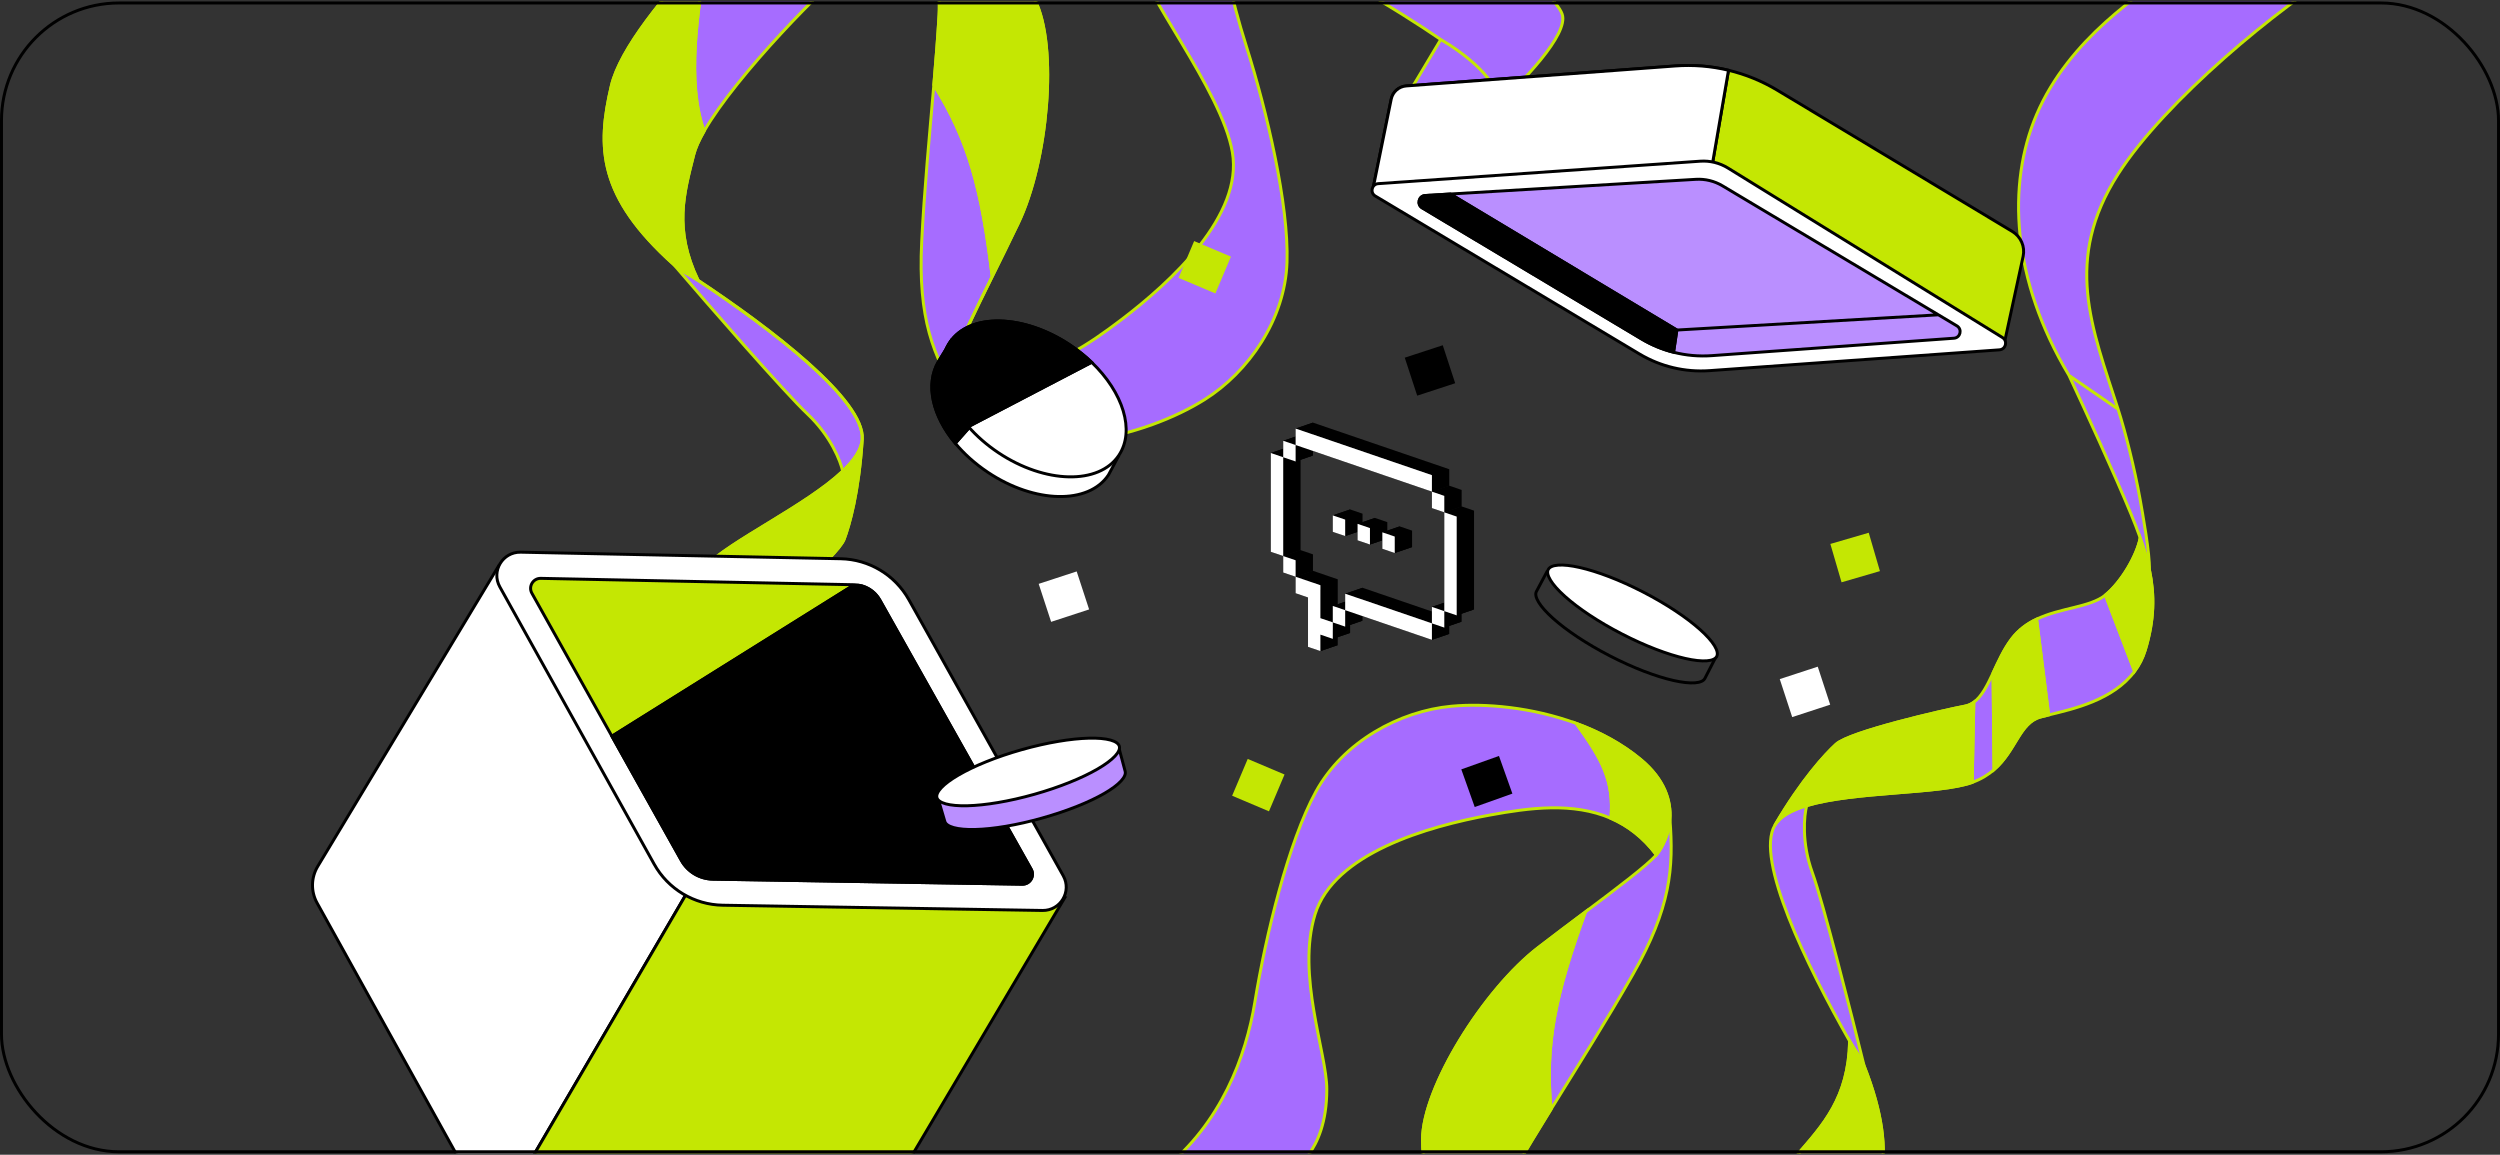 <svg width="840" height="388" viewBox="0 0 840 388" fill="none" xmlns="http://www.w3.org/2000/svg">
<rect x="0" y="0" width="840" height="388" fill="#333333" stroke="none"/>
<g clip-path="url(#clip0_52_863)">
<path d="M469.389 37.912L484.088 13.273C470.599 4.005 439.145 -15.567 421.242 -19.719C417.25 -20.644 413.388 -21.492 409.745 -22.191C410.477 -16.809 413.316 -1.702 418.815 15.674C425.689 37.393 433.07 68.874 432.434 88.096C431.797 107.319 419.496 124.998 404.736 134.27C395.073 140.339 380.326 146.22 364.704 148.045C356.464 149.009 347.98 148.843 339.871 146.982C329.67 144.641 324.477 139.159 322.093 133.526C313.571 119.47 308.406 107.16 309.688 81.229C310.555 63.701 312.313 45.554 313.774 28.506C314.474 20.334 315.106 12.415 315.539 4.938C316.009 -3.201 314.117 -11.922 311.389 -19.702C306.692 -19.794 295.198 -18.424 286.793 -12.211C277.725 -5.508 247.348 25.298 236.567 44.102C234.857 47.086 233.639 49.767 233.079 52.002C229.805 65.06 226.29 76.936 234.541 94.191C259.073 110.472 290.558 134.463 289.714 147.57C288.557 165.561 285.391 176.476 283.632 181.163C281.434 187.021 256.671 207.563 250.718 212.173C249.846 212.848 249.189 213.683 248.697 214.651C247.197 217.597 247.225 221.767 247.363 226.353C247.489 230.545 247.707 235.086 246.933 239.357C246.244 243.165 244.585 246.319 242.465 249.067C236.922 256.255 228.227 260.668 225.479 266.754C222.601 273.128 222.059 283.548 223.701 289.14C225.679 291.029 227.798 292.927 230.055 294.883C240.674 304.086 260.926 320.189 269.724 327.09L249.348 323.401C242.168 316.983 234.27 309.296 227.857 300.741C225.381 297.438 218.284 285.737 216.128 280.986C210.692 274.179 207.002 266.622 205.198 256.257C204.712 253.463 204.744 250.807 205.17 248.289C207.179 236.412 217.946 227.63 224.334 222.184C225.131 221.504 225.86 220.876 226.496 220.3C231.876 215.427 228.738 206.521 232.41 197.483C233.381 195.093 234.829 192.694 237.036 190.358C245.073 181.851 270.873 169.964 283.137 158.323C282.443 154.974 279.111 146.447 271.337 139.124C263.563 131.801 238.139 102.59 226.399 88.9C200.953 66.092 200.54 49.524 205.43 28.796C208.323 16.532 223.067 -1.706 237.956 -17.072C249.527 -29.012 261.186 -39.218 267.439 -43.537C278.88 -51.438 293.971 -45.574 300.086 -41.654L338.702 -13.05C340.455 -11.216 344.714 -6.047 347.722 -0.042C355.555 15.595 352.117 54.217 342.071 75.148C339.221 81.085 336.375 86.852 333.726 92.22L333.384 92.913C327.222 105.398 322.181 115.652 320.73 120.766C327.42 124.059 333.814 125.182 339.901 124.827C353.773 124.018 366.049 115.535 376.584 107.56C393.72 94.589 417.655 72.339 414.086 51.218C410.516 30.096 383.01 -3.322 381.799 -15.485C381.475 -18.75 382.554 -20.941 384.739 -22.299C395.048 -31.065 416.495 -48.789 419.818 -49.552C423.972 -50.506 442.217 -48.401 463.827 -38.171C491.067 -25.277 521.869 -3.775 524.878 4.733C527.286 11.539 510.963 28.186 502.826 35.434C500.509 43.205 479.569 40.324 469.389 37.912Z" fill="#A66CFF"/>
<path d="M484.088 13.273L469.389 37.912C479.569 40.324 500.509 43.205 502.826 35.434M484.088 13.273C491.299 17.422 505.143 27.664 502.826 35.434M484.088 13.273C470.599 4.005 439.145 -15.567 421.242 -19.719C417.25 -20.644 413.388 -21.492 409.745 -22.191M502.826 35.434C510.963 28.186 527.286 11.539 524.878 4.733C521.869 -3.775 491.067 -25.277 463.827 -38.171C442.217 -48.401 423.972 -50.506 419.818 -49.552C416.495 -48.789 395.048 -31.065 384.739 -22.299M320.73 120.766C320.069 123.939 320.087 128.786 322.093 133.526M320.73 120.766C322.181 115.652 327.222 105.398 333.384 92.913M320.73 120.766C327.42 124.059 333.814 125.182 339.901 124.827M384.739 -22.299C382.554 -20.941 381.475 -18.75 381.799 -15.485C383.01 -3.322 410.516 30.096 414.086 51.218C417.655 72.339 393.72 94.589 376.584 107.56C366.049 115.535 353.773 124.018 339.901 124.827M384.739 -22.299C389.244 -25.098 398.446 -24.359 409.745 -22.191M409.745 -22.191C410.477 -16.809 413.316 -1.702 418.815 15.674C425.689 37.393 433.07 68.874 432.434 88.096C431.797 107.319 419.496 124.998 404.736 134.27C395.073 140.339 380.326 146.22 364.704 148.046M300.086 -41.654L338.702 -13.05C340.455 -11.216 344.714 -6.047 347.722 -0.042C355.555 15.595 352.117 54.217 342.071 75.148C339.098 81.341 336.13 87.349 333.384 92.913M300.086 -41.654C293.971 -45.574 278.88 -51.438 267.439 -43.537C261.186 -39.218 249.527 -29.012 237.956 -17.072M300.086 -41.654C303.122 -37.925 307.928 -29.57 311.389 -19.702M322.093 133.526C324.477 139.159 329.67 144.641 339.871 146.982C347.98 148.843 356.464 149.009 364.704 148.046M322.093 133.526C313.571 119.47 308.406 107.16 309.688 81.229C310.555 63.701 312.313 45.554 313.774 28.506M226.399 88.9C200.953 66.092 200.54 49.524 205.43 28.796C208.323 16.532 223.067 -1.706 237.956 -17.072M226.399 88.9C238.139 102.59 263.563 131.801 271.337 139.124C279.111 146.447 282.443 154.974 283.137 158.323M226.399 88.9C228.677 90.942 231.714 92.316 234.541 94.191M289.714 147.57C288.557 165.561 285.391 176.476 283.632 181.163C281.434 187.021 256.671 207.563 250.718 212.173C249.846 212.848 249.189 213.683 248.697 214.651M289.714 147.57C289.49 151.056 286.977 154.677 283.137 158.323M289.714 147.57C290.558 134.463 259.073 110.472 234.541 94.191M237.036 190.358C245.073 181.851 270.873 169.964 283.137 158.323M237.036 190.358L248.697 214.651M237.036 190.358C234.829 192.694 233.381 195.093 232.41 197.483M216.128 280.986C210.692 274.179 207.002 266.622 205.198 256.257C204.712 253.463 204.744 250.807 205.17 248.289M216.128 280.986C218.284 285.737 225.381 297.438 227.857 300.741C234.27 309.296 242.168 316.983 249.348 323.401L269.724 327.09C260.926 320.189 240.674 304.086 230.055 294.883C227.798 292.927 225.679 291.029 223.701 289.14M216.128 280.986C218.361 283.783 220.889 286.453 223.701 289.14M223.701 289.14C222.059 283.548 222.601 273.128 225.479 266.754M225.479 266.754C228.227 260.668 236.922 256.255 242.465 249.067M225.479 266.754L205.17 248.289M311.389 -19.702C314.117 -11.922 316.009 -3.201 315.539 4.938C315.106 12.415 314.474 20.334 313.774 28.506M311.389 -19.702C306.692 -19.794 295.198 -18.424 286.793 -12.211C277.725 -5.508 247.348 25.298 236.567 44.102M234.541 94.191C226.29 76.936 229.805 65.06 233.079 52.002C233.639 49.767 234.857 47.086 236.567 44.102M237.956 -17.072C234.167 3.855 230.658 27.676 236.567 44.102M313.774 28.506C325.531 47.129 329.899 63.844 333.384 92.913M339.901 124.827C344.619 136.467 351.18 141.067 364.704 148.046M248.697 214.651C247.197 217.597 247.225 221.767 247.363 226.353M232.41 197.483C228.738 206.521 231.876 215.427 226.496 220.3C225.86 220.876 225.131 221.504 224.334 222.184M232.41 197.483L247.363 226.353M247.363 226.353C247.489 230.545 247.707 235.086 246.933 239.357C246.244 243.165 244.585 246.319 242.465 249.067M224.334 222.184L242.465 249.067M224.334 222.184C217.946 227.63 207.179 236.412 205.17 248.289" stroke="#C4E703"/>
<path d="M347.721 -0.042C355.554 15.595 352.117 54.217 342.071 75.148C339.221 81.085 336.375 86.851 333.726 92.22L333.383 92.913C327.222 105.398 322.18 115.652 320.73 120.766C327.419 124.059 333.814 125.182 339.901 124.827C344.619 136.467 351.18 141.067 364.704 148.045C356.464 149.008 347.98 148.843 339.871 146.982C329.67 144.641 324.477 139.159 322.093 133.526C320.086 128.786 320.069 123.939 320.73 120.766C322.18 115.652 327.222 105.398 333.383 92.913C329.898 63.844 325.531 47.128 313.774 28.506C314.474 20.334 315.106 12.415 315.538 4.937C316.009 -3.201 314.117 -11.922 311.388 -19.702C307.927 -29.57 303.121 -37.925 300.086 -41.654L338.702 -13.05C340.455 -11.216 344.714 -6.047 347.721 -0.042Z" fill="#C4E703"/>
<path d="M226.398 88.9C200.952 66.092 200.54 49.523 205.43 28.796C208.323 16.532 223.067 -1.706 237.956 -17.072C234.167 3.855 230.658 27.676 236.567 44.102C234.856 47.086 233.639 49.767 233.079 52.002C229.805 65.06 226.289 76.936 234.54 94.191C259.073 110.472 290.557 134.463 289.714 147.57C288.557 165.561 285.391 176.476 283.632 181.163C281.434 187.021 256.671 207.563 250.717 212.173C249.846 212.848 249.189 213.683 248.696 214.651L237.035 190.358C245.072 181.851 270.873 169.964 283.136 158.323C286.977 154.677 289.49 151.056 289.714 147.57C290.557 134.463 259.073 110.472 234.54 94.191C231.714 92.315 228.677 90.942 226.398 88.9Z" fill="#C4E703"/>
<path d="M216.128 280.986C210.692 274.178 207.002 266.622 205.198 256.257C204.711 253.463 204.744 250.807 205.17 248.289C207.179 236.412 217.946 227.63 224.333 222.183C225.131 221.503 225.86 220.875 226.496 220.3C231.876 215.427 228.737 206.521 232.41 197.483L247.363 226.353C247.489 230.545 247.706 235.086 246.933 239.357C246.244 243.165 244.585 246.319 242.465 249.067L224.333 222.183C217.946 227.63 207.179 236.412 205.17 248.289L225.479 266.754C222.601 273.128 222.059 283.548 223.701 289.139C220.888 286.453 218.361 283.783 216.128 280.986Z" fill="#C4E703"/>
<path d="M320.73 120.766C320.069 123.939 320.086 128.786 322.093 133.526C324.477 139.159 329.67 144.641 339.871 146.982C347.98 148.843 356.464 149.008 364.704 148.045C351.18 141.067 344.619 136.467 339.901 124.827C333.814 125.182 327.419 124.059 320.73 120.766ZM320.73 120.766C322.18 115.652 327.222 105.398 333.383 92.913M289.714 147.57C288.557 165.561 285.391 176.476 283.632 181.163C281.434 187.021 256.671 207.563 250.717 212.173C249.846 212.848 249.189 213.683 248.696 214.651L237.035 190.358C245.072 181.851 270.873 169.964 283.136 158.323C286.977 154.677 289.49 151.056 289.714 147.57ZM289.714 147.57C290.557 134.463 259.073 110.472 234.54 94.191M230.055 294.883C227.798 292.927 225.679 291.029 223.701 289.139M227.857 300.741C225.38 297.438 218.284 285.737 216.128 280.986M216.128 280.986C210.692 274.178 207.002 266.622 205.198 256.257C204.711 253.463 204.744 250.807 205.17 248.289M216.128 280.986C218.361 283.783 220.888 286.453 223.701 289.139M223.701 289.139C222.059 283.548 222.601 273.128 225.479 266.754L205.17 248.289M234.54 94.191C231.714 92.315 228.677 90.942 226.398 88.9C200.952 66.092 200.54 49.523 205.43 28.796C208.323 16.532 223.067 -1.706 237.956 -17.072C234.167 3.855 230.658 27.676 236.567 44.102C234.856 47.086 233.639 49.767 233.079 52.002C229.805 65.06 226.289 76.936 234.54 94.191ZM333.383 92.913C336.13 87.349 339.098 81.341 342.071 75.148C352.117 54.217 355.554 15.595 347.721 -0.042C344.714 -6.047 340.455 -11.216 338.702 -13.05L300.086 -41.654C303.121 -37.925 307.927 -29.57 311.388 -19.702C314.117 -11.922 316.009 -3.201 315.538 4.937C315.106 12.415 314.474 20.334 313.774 28.506C325.531 47.128 329.898 63.844 333.383 92.913ZM224.333 222.183C225.131 221.503 225.86 220.875 226.496 220.3C231.876 215.427 228.737 206.521 232.41 197.483L247.363 226.353C247.489 230.545 247.706 235.085 246.933 239.357C246.244 243.165 244.585 246.319 242.465 249.067L224.333 222.183ZM224.333 222.183C217.946 227.63 207.179 236.412 205.17 248.289" stroke="#C4E703"/>
<path d="M441.869 307.195C435.527 327.655 445.806 353.777 445.806 366C445.806 388.153 433.306 393.629 433.306 393.629L390.806 392.956C410.306 377.521 418.683 354.771 421.614 336.783C425.278 314.298 432.892 282.873 442.132 266.005C451.372 249.137 470.325 238.908 487.681 237.292C499.043 236.235 514.857 237.64 529.622 243.058C537.411 245.916 544.908 249.891 551.305 255.21C559.353 261.901 561.514 269.136 561.101 275.239C562.365 291.628 561.421 304.945 548.579 327.508C539.898 342.761 530.142 358.162 521.147 372.718C516.836 379.695 512.699 386.478 508.94 392.956C504.849 400.007 502.603 408.643 501.528 416.817C505.678 419.018 516.554 422.981 526.858 421.228C537.974 419.336 578.983 405.548 597.087 393.629C599.96 391.738 602.256 389.894 603.764 388.153C612.577 377.976 621.072 368.963 621.492 349.842C606.943 324.245 589.667 288.63 596.333 277.313C605.482 261.779 613.232 253.465 616.916 250.076C621.521 245.839 652.888 238.678 660.281 237.25C661.363 237.041 662.326 236.592 663.202 235.95C665.869 233.997 667.725 230.263 669.671 226.108C671.45 222.31 673.304 218.16 675.921 214.697C678.255 211.609 681.158 209.543 684.289 208.046C692.479 204.132 702.231 204.116 707.428 199.925C712.872 195.534 718.057 186.479 719.114 180.749C718.201 178.17 717.166 175.52 716.034 172.756C710.709 159.753 699.9 136.245 695.161 126.116C675.921 94 674.258 62.03 684.289 38.5C695.161 13 719.591 -2.5 731.806 -11L787.806 -11C765.849 2.167 727.306 34 711.681 58.5C693.266 87.376 702.806 109.899 711.681 137.5C714.098 145.016 717.249 157.472 719.114 168C719.834 172.065 722.413 186.229 722.194 191.441C723.974 199.969 723.858 208.378 720.793 218.442C719.966 221.155 718.739 223.511 717.223 225.566C710.072 235.259 696.501 238.24 688.343 240.219C687.325 240.466 686.391 240.697 685.564 240.924C678.563 242.846 677.347 252.21 669.992 258.619C668.047 260.314 665.673 261.802 662.65 262.891C651.639 266.857 623.251 265.827 607.054 270.683C606.163 273.985 605.289 283.098 608.924 293.141C612.558 303.183 622.07 340.723 626.372 358.237C638.792 390.071 631.686 405.044 617.971 421.336C609.856 430.976 588.47 440.602 568.25 447.598C552.537 453.035 537.528 456.883 529.998 457.916C516.223 459.806 505.401 447.765 501.711 441.508L480.153 398.559C479.416 396.131 477.947 389.597 477.972 382.881C478.035 365.392 498.527 332.474 516.936 318.326C522.157 314.313 527.298 310.451 532.084 306.855L532.703 306.391C543.834 298.028 552.959 291.151 556.561 287.241C552.076 281.285 546.876 277.398 541.283 274.968C528.539 269.433 513.756 271.466 500.756 273.83C479.611 277.675 448.212 286.734 441.869 307.195Z" fill="#A66CFF"/>
<path d="M556.561 287.241C558.582 284.708 560.753 280.375 561.101 275.239M556.561 287.241C552.959 291.151 543.834 298.028 532.703 306.391M556.561 287.241C552.076 281.285 546.876 277.398 541.283 274.968M501.711 441.508L480.153 398.559C479.416 396.131 477.947 389.597 477.972 382.881C478.035 365.392 498.527 332.474 516.936 318.326C522.382 314.14 527.742 310.118 532.703 306.391M501.711 441.508C505.401 447.765 516.223 459.806 529.998 457.916C537.528 456.883 552.537 453.035 568.25 447.598M501.711 441.508C500.685 436.81 500.165 427.186 501.528 416.817M561.101 275.239C561.514 269.136 559.353 261.901 551.305 255.21C544.908 249.891 537.411 245.916 529.622 243.058M561.101 275.239C562.365 291.628 561.421 304.945 548.579 327.508C539.898 342.76 530.142 358.162 521.147 372.718M626.372 358.237C638.792 390.071 631.686 405.044 617.971 421.336C609.856 430.976 588.47 440.602 568.25 447.598M626.372 358.237C622.07 340.723 612.558 303.183 608.924 293.141C605.289 283.098 606.163 273.985 607.054 270.683M626.372 358.237C625.259 355.387 623.169 352.791 621.492 349.842M596.333 277.313C605.482 261.779 613.232 253.465 616.916 250.076C621.521 245.839 652.888 238.678 660.281 237.25C661.363 237.041 662.326 236.592 663.202 235.95M596.333 277.313C598.106 274.303 601.982 272.204 607.054 270.683M596.333 277.313C589.667 288.63 606.943 324.245 621.492 349.842M662.65 262.891C651.639 266.857 623.251 265.827 607.054 270.683M662.65 262.891L663.202 235.95M662.65 262.891C665.673 261.802 668.047 260.314 669.992 258.619M695.161 126.116C699.9 136.245 710.709 159.753 716.034 172.756C717.166 175.52 718.201 178.17 719.114 180.749M695.161 126.116L711.681 137.5M695.161 126.116C675.921 94 674.258 62.03 684.289 38.5C695.161 13 719.591 -2.5 731.806 -11L787.806 -11C765.849 2.167 727.306 34 711.681 58.5C693.266 87.376 702.806 109.899 711.681 137.5M711.681 137.5C714.098 145.016 717.249 157.472 719.114 168C719.834 172.065 722.413 186.229 722.194 191.441M722.194 191.441C723.974 199.969 723.858 208.378 720.793 218.442C719.966 221.155 718.739 223.511 717.223 225.566M722.194 191.441C721.463 187.938 720.412 184.415 719.114 180.749M719.114 180.749C718.057 186.479 712.872 195.534 707.428 199.925M707.428 199.925C702.231 204.116 692.479 204.132 684.289 208.046M707.428 199.925L717.223 225.566M501.528 416.817C502.603 408.643 504.849 400.007 508.94 392.956C512.699 386.478 516.836 379.695 521.147 372.718M501.528 416.817C505.678 419.018 516.554 422.981 526.858 421.228C537.974 419.336 578.983 405.548 597.087 393.629M621.492 349.842C621.072 368.963 612.577 377.976 603.764 388.153C602.256 389.894 599.96 391.738 597.087 393.629M568.25 447.598C581.072 430.631 594.95 410.955 597.087 393.629M521.147 372.718C519.056 350.794 522.699 333.906 532.703 306.391M541.283 274.968C528.539 269.433 513.756 271.466 500.756 273.83C479.611 277.675 448.212 286.734 441.869 307.195C435.527 327.655 445.806 353.777 445.806 366C445.806 388.153 433.306 393.629 433.306 393.629L390.806 392.956C410.306 377.521 418.683 354.771 421.614 336.783C425.278 314.298 432.892 282.873 442.132 266.005C451.372 249.137 470.325 238.908 487.681 237.292C499.043 236.235 514.857 237.64 529.622 243.058M541.283 274.968C542.324 262.452 538.544 255.387 529.622 243.058M663.202 235.95C665.869 233.997 667.725 230.263 669.671 226.108M669.992 258.619C677.347 252.21 678.563 242.846 685.564 240.924C686.391 240.697 687.325 240.466 688.343 240.219M669.992 258.619L669.671 226.108M669.671 226.108C671.45 222.31 673.304 218.16 675.921 214.697C678.255 211.609 681.158 209.543 684.289 208.046M688.343 240.219L684.289 208.046M688.343 240.219C696.501 238.24 710.072 235.259 717.223 225.566" stroke="#C4E703"/>
<path d="M477.971 382.881C478.035 365.392 498.527 332.474 516.935 318.326C522.157 314.313 527.298 310.451 532.085 306.854L532.703 306.391C522.699 333.906 519.056 350.794 521.147 372.718C516.836 379.695 512.699 386.477 508.94 392.956C504.849 400.007 502.603 408.643 501.528 416.817C500.165 427.186 500.685 436.81 501.711 441.508L480.153 398.559C479.416 396.131 477.947 389.597 477.971 382.881Z" fill="#C4E703"/>
<path d="M561.101 275.239C560.753 280.375 558.582 284.708 556.561 287.241C552.076 281.285 546.876 277.398 541.283 274.968C542.324 262.452 538.544 255.387 529.622 243.058C537.411 245.916 544.908 249.891 551.305 255.21C559.353 261.901 561.514 269.136 561.101 275.239Z" fill="#C4E703"/>
<path d="M626.372 358.237C638.792 390.071 631.686 405.044 617.971 421.336C609.855 430.976 588.47 440.602 568.25 447.598C581.072 430.631 594.95 410.955 597.087 393.629C599.96 391.738 602.256 389.894 603.764 388.153C612.577 377.976 621.072 368.963 621.492 349.841C623.169 352.79 625.259 355.386 626.372 358.237Z" fill="#C4E703"/>
<path d="M722.194 191.441C723.974 199.969 723.858 208.378 720.793 218.442C719.966 221.154 718.739 223.511 717.223 225.566L707.428 199.925C712.872 195.534 718.057 186.479 719.114 180.749C720.412 184.415 721.463 187.938 722.194 191.441Z" fill="#C4E703"/>
<path d="M616.916 250.076C621.521 245.839 652.888 238.678 660.28 237.25C661.363 237.041 662.326 236.592 663.202 235.95L662.649 262.891C651.639 266.857 623.251 265.827 607.054 270.683C601.982 272.204 598.106 274.303 596.333 277.312C605.482 261.779 613.232 253.465 616.916 250.076Z" fill="#C4E703"/>
<path d="M685.564 240.924C678.563 242.846 677.347 252.21 669.992 258.619L669.671 226.108C671.45 222.31 673.304 218.16 675.921 214.697C678.255 211.609 681.158 209.543 684.289 208.046L688.343 240.218C687.325 240.466 686.39 240.697 685.564 240.924Z" fill="#C4E703"/>
<path d="M477.971 382.881C478.035 365.392 498.527 332.474 516.935 318.326C522.157 314.313 527.298 310.451 532.085 306.854L532.703 306.391C522.699 333.906 519.056 350.794 521.147 372.718C516.836 379.695 512.699 386.477 508.94 392.956C504.849 400.007 502.603 408.643 501.528 416.817C500.165 427.186 500.685 436.81 501.711 441.508L480.153 398.559C479.416 396.131 477.947 389.597 477.971 382.881Z" stroke="#C4E703"/>
<path d="M561.101 275.239C560.753 280.375 558.582 284.708 556.561 287.241C552.076 281.285 546.876 277.398 541.283 274.968C542.324 262.452 538.544 255.387 529.622 243.058C537.411 245.916 544.908 249.891 551.305 255.21C559.353 261.901 561.514 269.136 561.101 275.239Z" stroke="#C4E703"/>
<path d="M626.372 358.237C638.792 390.071 631.686 405.044 617.971 421.336C609.855 430.976 588.47 440.602 568.25 447.598C581.072 430.631 594.95 410.955 597.087 393.629C599.96 391.738 602.256 389.894 603.764 388.153C612.577 377.976 621.072 368.963 621.492 349.841C623.169 352.79 625.259 355.386 626.372 358.237Z" stroke="#C4E703"/>
<path d="M722.194 191.441C723.974 199.969 723.858 208.378 720.793 218.442C719.966 221.154 718.739 223.511 717.223 225.566L707.428 199.925C712.872 195.534 718.057 186.479 719.114 180.749C720.412 184.415 721.463 187.938 722.194 191.441Z" stroke="#C4E703"/>
<path d="M616.916 250.076C621.521 245.839 652.888 238.678 660.28 237.25C661.363 237.041 662.326 236.592 663.202 235.95L662.649 262.891C651.639 266.857 623.251 265.827 607.054 270.683C601.982 272.204 598.106 274.303 596.333 277.312C605.482 261.779 613.232 253.465 616.916 250.076Z" stroke="#C4E703"/>
<path d="M685.564 240.924C678.563 242.846 677.347 252.21 669.992 258.619L669.671 226.108C671.45 222.31 673.304 218.16 675.921 214.697C678.255 211.609 681.158 209.543 684.289 208.046L688.343 240.218C687.325 240.466 686.39 240.697 685.564 240.924Z" stroke="#C4E703"/>
<path d="M106.764 291.087L167.454 190.29L235.733 291.588L168.955 405.847C163.685 402.85 159.23 398.431 156.185 392.939L106.544 303.408C104.409 299.557 104.493 294.859 106.764 291.087Z" fill="white" stroke="black"/>
<path d="M288.275 410.235H185.552C179.627 410.235 173.928 408.674 168.955 405.847L235.732 291.588L357.738 301.661L295.978 405.847C294.366 408.567 291.438 410.235 288.275 410.235Z" fill="#C4E703" stroke="black"/>
<path d="M219.801 290.359L167.935 197.176C164.994 191.892 168.895 185.408 174.942 185.532L282.47 187.736C292 187.931 300.713 193.162 305.366 201.481L357.25 294.257C360.198 299.53 356.323 306.015 350.283 305.916L242.833 304.154C233.244 303.997 224.465 298.739 219.801 290.359Z" fill="white" stroke="black"/>
<path d="M228.943 289.094L205.599 247.375L178.712 199.324C177.445 197.059 179.116 194.274 181.711 194.327L287.035 196.474C290.601 196.546 293.863 198.499 295.611 201.609L346.477 292.086C347.747 294.345 346.087 297.131 343.495 297.089L239.487 295.393C235.101 295.321 231.085 292.922 228.943 289.094Z" fill="#C4E703"/>
<path d="M287.035 196.474L181.711 194.327C179.116 194.274 177.445 197.059 178.712 199.324L205.599 247.375M287.035 196.474C290.601 196.546 293.863 198.499 295.611 201.609L346.477 292.086C347.747 294.345 346.087 297.131 343.495 297.089L239.487 295.393C235.101 295.321 231.085 292.922 228.943 289.094L205.599 247.375M287.035 196.474L205.599 247.375" stroke="black"/>
<path d="M343.495 297.089L239.487 295.393C235.101 295.321 231.084 292.922 228.943 289.094L205.599 247.375L284.761 197.894C286.245 196.967 287.998 196.387 289.676 196.882C292.162 197.614 294.307 199.29 295.611 201.608L346.477 292.086C347.747 294.345 346.087 297.131 343.495 297.089Z" fill="black" stroke="black"/>
<path d="M679.768 86.157L673.681 114.253L569.584 88.71L461.57 62.205L467.442 33.337C467.941 30.881 470.012 29.057 472.512 28.871L562.892 22.16C568.929 21.712 574.96 22.21 580.778 23.605C586.525 24.984 592.063 27.238 597.189 30.319L676.147 77.783C679.023 79.511 680.479 82.879 679.768 86.157Z" fill="#C4E703"/>
<path d="M580.778 23.605C586.525 24.984 592.063 27.238 597.189 30.319L676.147 77.783C679.023 79.511 680.479 82.879 679.768 86.157L673.681 114.253L569.584 88.71M580.778 23.605C574.96 22.21 568.929 21.712 562.892 22.16L472.512 28.871C470.012 29.057 467.941 30.881 467.442 33.337L461.57 62.205L569.584 88.71M580.778 23.605L569.584 88.71" stroke="black"/>
<path d="M472.512 28.871L562.892 22.16C568.929 21.712 574.961 22.21 580.778 23.605L569.585 88.71L461.571 62.205L467.442 33.337C467.942 30.881 470.013 29.057 472.512 28.871Z" fill="white" stroke="black"/>
<path d="M574.413 124.537L671.804 117.548C673.971 117.392 674.669 114.551 672.82 113.41L580.592 56.46C577.801 54.737 574.54 53.933 571.268 54.161L463.085 61.709C460.899 61.861 460.212 64.739 462.092 65.863L550.851 118.931C557.944 123.172 566.17 125.129 574.413 124.537Z" fill="white" stroke="black"/>
<path d="M575.144 119.498L656.519 113.644C658.702 113.487 659.386 110.612 657.507 109.489L651.295 105.777L578.77 62.445C576.067 60.83 572.94 60.067 569.797 60.255L487.315 65.186L478.889 65.689C476.69 65.821 475.983 68.716 477.874 69.846L551.581 113.896C554.942 115.905 558.558 117.401 562.309 118.356C566.474 119.417 570.807 119.81 575.144 119.498Z" fill="#BA8FFF"/>
<path d="M651.295 105.777L578.77 62.445C576.067 60.83 572.94 60.067 569.797 60.255L487.315 65.186M651.295 105.777L657.507 109.489C659.386 110.612 658.702 113.487 656.519 113.644L575.144 119.498C570.807 119.81 566.474 119.417 562.309 118.356M651.295 105.777L563.428 110.895M563.428 110.895L487.315 65.186M563.428 110.895L562.309 118.356M487.315 65.186L478.889 65.689C476.69 65.821 475.983 68.716 477.874 69.846L551.581 113.896C554.942 115.905 558.558 117.401 562.309 118.356" stroke="black"/>
<path d="M477.874 69.846L551.581 113.896C554.942 115.904 558.558 117.401 562.309 118.356L563.428 110.895L487.315 65.186L478.889 65.689C476.69 65.821 475.983 68.715 477.874 69.846Z" fill="black" stroke="black"/>
<path d="M519.715 192.201L576.452 220.913L572.829 227.964C572.424 228.747 571.358 229.292 569.48 229.431C567.636 229.567 565.17 229.296 562.243 228.633C556.397 227.309 548.82 224.453 540.908 220.369C532.997 216.285 526.28 211.764 521.814 207.765C519.579 205.763 517.929 203.911 516.972 202.328C515.998 200.717 515.823 199.532 516.227 198.749L519.715 192.201Z" stroke="black"/>
<path d="M520.217 191.351C520.621 190.567 521.689 190.022 523.567 189.883C525.411 189.747 527.876 190.019 530.803 190.682C536.65 192.005 544.226 194.862 552.138 198.945C560.049 203.029 566.767 207.551 571.232 211.55C573.468 213.552 575.118 215.403 576.075 216.986C577.05 218.597 577.224 219.783 576.819 220.567C576.415 221.351 575.347 221.896 573.469 222.035C571.624 222.171 569.159 221.9 566.232 221.237C560.386 219.913 552.808 217.057 544.897 212.973C536.986 208.889 530.269 204.368 525.803 200.369C523.567 198.367 521.918 196.515 520.961 194.932C519.986 193.321 519.812 192.135 520.217 191.351Z" fill="white" stroke="black"/>
<path d="M317.458 275.997L315.346 268.838L375.936 251.212L378.044 259.113L378.046 259.12C378.283 259.962 377.906 261.053 376.698 262.378C375.507 263.685 373.607 265.105 371.102 266.559C366.099 269.461 358.787 272.433 350.218 274.851C341.652 277.269 333.662 278.564 327.675 278.708C324.678 278.781 322.211 278.564 320.434 278.072C318.623 277.572 317.694 276.835 317.459 276.003L317.458 275.997Z" fill="#BA8FFF" stroke="black"/>
<path d="M343.333 251.882C351.899 249.464 359.89 248.171 365.877 248.026C368.874 247.954 371.34 248.17 373.117 248.661C374.928 249.162 375.857 249.898 376.092 250.731C376.327 251.563 375.92 252.676 374.639 254.05C373.381 255.398 371.391 256.872 368.799 258.377C363.62 261.385 356.132 264.46 347.566 266.878C339 269.296 331.01 270.589 325.023 270.734C322.026 270.807 319.559 270.59 317.782 270.099C315.971 269.598 315.042 268.862 314.807 268.03C314.572 267.197 314.979 266.084 316.261 264.71C317.519 263.362 319.508 261.888 322.101 260.383C327.28 257.376 334.767 254.3 343.333 251.882Z" fill="white" stroke="black"/>
<path fill-rule="evenodd" clip-rule="evenodd" d="M447.816 214.658L443.653 213.234L449.481 211.241L453.645 212.665L447.816 214.658Z" fill="black"/>
<path fill-rule="evenodd" clip-rule="evenodd" d="M443.653 213.234V218.767L449.481 216.773V211.241L443.653 213.234Z" fill="black"/>
<path fill-rule="evenodd" clip-rule="evenodd" d="M443.653 218.767L439.49 217.343V200.745L435.327 199.321V193.788L441.155 191.795V197.327L445.319 198.751V215.35L449.482 216.773L443.653 218.767Z" fill="black"/>
<path fill-rule="evenodd" clip-rule="evenodd" d="M435.327 193.788L443.653 196.636V207.702L447.817 209.125V214.658L453.645 212.665V207.132L449.482 205.708V194.643L441.155 191.795L435.327 193.788Z" fill="black"/>
<path fill-rule="evenodd" clip-rule="evenodd" d="M451.98 210.549L447.816 209.125V203.593L453.645 201.599V207.132L457.808 208.556L451.98 210.549Z" fill="black"/>
<path fill-rule="evenodd" clip-rule="evenodd" d="M447.816 203.593L451.98 205.017V210.549L457.808 208.556V203.023L453.645 201.599L447.816 203.593Z" fill="black"/>
<path fill-rule="evenodd" clip-rule="evenodd" d="M481.123 214.984L451.98 205.017V199.484L457.809 197.49V203.023L486.952 212.991L481.123 214.984Z" fill="black"/>
<path fill-rule="evenodd" clip-rule="evenodd" d="M451.98 199.484L481.123 209.451V214.984L486.952 212.991V207.458L457.809 197.49L451.98 199.484Z" fill="black"/>
<path fill-rule="evenodd" clip-rule="evenodd" d="M435.326 193.788L431.163 192.364V186.831L436.992 184.838V190.371L441.155 191.795L435.326 193.788Z" fill="black"/>
<path fill-rule="evenodd" clip-rule="evenodd" d="M431.163 186.831L435.326 188.255V193.788L441.155 191.795V186.262L436.992 184.838L431.163 186.831Z" fill="black"/>
<path fill-rule="evenodd" clip-rule="evenodd" d="M485.286 210.875L481.123 209.451V203.919L486.951 201.925V207.458L491.114 208.882L485.286 210.875Z" fill="black"/>
<path fill-rule="evenodd" clip-rule="evenodd" d="M481.123 203.919L485.286 205.342V210.875L491.114 208.882V203.349L486.951 201.925L481.123 203.919Z" fill="black"/>
<path fill-rule="evenodd" clip-rule="evenodd" d="M431.163 186.831L427 185.407V152.211L432.828 150.218V183.414L436.991 184.838L431.163 186.831Z" fill="black"/>
<path fill-rule="evenodd" clip-rule="evenodd" d="M427 152.211L431.163 153.635V186.831L436.991 184.838V151.641L432.828 150.218L427 152.211Z" fill="black"/>
<path fill-rule="evenodd" clip-rule="evenodd" d="M489.449 206.766L485.286 205.342V172.146L491.115 170.153V203.349L495.278 204.773L489.449 206.766Z" fill="black"/>
<path fill-rule="evenodd" clip-rule="evenodd" d="M485.286 172.146L489.449 173.57V206.766L495.278 204.773V171.577L491.115 170.153L485.286 172.146Z" fill="black"/>
<path fill-rule="evenodd" clip-rule="evenodd" d="M451.98 180.119L447.816 178.695V173.163L453.645 171.169V176.702L457.808 178.126L451.98 180.119Z" fill="black"/>
<path fill-rule="evenodd" clip-rule="evenodd" d="M447.816 173.163L451.98 174.587V180.119L457.808 178.126V172.593L453.645 171.169L447.816 173.163Z" fill="black"/>
<path fill-rule="evenodd" clip-rule="evenodd" d="M460.307 182.967L456.144 181.543V176.01L461.972 174.017V179.55L466.135 180.974L460.307 182.967Z" fill="black"/>
<path fill-rule="evenodd" clip-rule="evenodd" d="M456.144 176.01L460.307 177.434V182.967L466.135 180.974V175.441L461.972 174.017L456.144 176.01Z" fill="black"/>
<path fill-rule="evenodd" clip-rule="evenodd" d="M468.633 185.815L464.469 184.391V178.858L470.298 176.865V182.398L474.461 183.822L468.633 185.815Z" fill="black"/>
<path fill-rule="evenodd" clip-rule="evenodd" d="M464.469 178.858L468.633 180.282V185.815L474.461 183.822V178.289L470.298 176.865L464.469 178.858Z" fill="black"/>
<path fill-rule="evenodd" clip-rule="evenodd" d="M435.326 155.059L431.163 153.635V148.102L436.992 146.109V151.641L441.155 153.065L435.326 155.059Z" fill="black"/>
<path fill-rule="evenodd" clip-rule="evenodd" d="M431.163 148.102L435.326 149.526V155.059L441.155 153.065V147.533L436.992 146.109L431.163 148.102Z" fill="black"/>
<path fill-rule="evenodd" clip-rule="evenodd" d="M485.286 172.146L481.123 170.722V165.19L486.951 163.196V168.729L491.114 170.153L485.286 172.146Z" fill="black"/>
<path fill-rule="evenodd" clip-rule="evenodd" d="M481.123 165.19L485.286 166.613V172.146L491.114 170.153V164.62L486.951 163.196L481.123 165.19Z" fill="black"/>
<path fill-rule="evenodd" clip-rule="evenodd" d="M481.123 165.19L435.327 149.526V143.994L441.155 142V147.533L486.952 163.196L481.123 165.19Z" fill="black"/>
<path fill-rule="evenodd" clip-rule="evenodd" d="M435.327 143.994L481.123 159.657V165.19L486.952 163.196V157.663L441.155 142L435.327 143.994Z" fill="black"/>
<path d="M443.653 207.701L447.817 209.125V214.658L443.653 213.234V218.767L439.49 217.343V200.745L435.327 199.321V193.788L443.653 196.636V207.701ZM451.98 210.549L447.817 209.125V203.593L451.98 205.017V210.549ZM481.123 214.984L451.98 205.017V199.484L481.123 209.451V214.984ZM435.327 193.788L431.163 192.364V186.831L435.327 188.255V193.788ZM485.286 210.875L481.123 209.451V203.919L485.286 205.343V210.875ZM431.163 153.635V186.831L427 185.407V152.211L431.163 153.635ZM489.45 206.767L485.286 205.343V172.146L489.45 173.57V206.767ZM451.98 180.119L447.817 178.695V173.163L451.98 174.587V180.119ZM460.306 182.967L456.143 181.543V176.01L460.306 177.434V182.967ZM468.633 185.815L464.47 184.391V178.858L468.633 180.282V185.815ZM435.327 155.059L431.163 153.635V148.102L435.327 149.526V155.059ZM485.286 172.146L481.123 170.722V165.19L485.286 166.613V172.146ZM481.123 165.19L435.327 149.526V143.994L481.123 159.657V165.19Z" fill="white"/>
<rect x="472" y="120.178" width="13.432" height="13.432" transform="rotate(-18.122 472 120.178)" fill="black"/>
<rect x="598" y="228.178" width="13.432" height="13.432" transform="rotate(-18.122 598 228.178)" fill="white"/>
<rect x="349" y="196.178" width="13.432" height="13.432" transform="rotate(-18.122 349 196.178)" fill="white"/>
<rect x="491" y="258.507" width="13.432" height="13.432" transform="rotate(-19.605 491 258.507)" fill="black"/>
<rect x="419.233" y="255" width="13.432" height="13.432" transform="rotate(22.932 419.233 255)" fill="#C4E703"/>
<rect x="401.233" y="81" width="13.432" height="13.432" transform="rotate(22.932 401.233 81)" fill="#C4E703"/>
<rect x="615" y="182.76" width="13.432" height="13.432" transform="rotate(-16.257 615 182.76)" fill="#C4E703"/>
<path d="M372.433 159.601C365.77 169.585 347.651 169.191 331.962 158.721C327.608 155.815 323.914 152.476 320.98 148.94C313.343 139.736 310.86 129.2 315.307 121.517L319.785 114.241L346.089 132.654L375.75 153.418L372.433 159.601Z" fill="white"/>
<path d="M320.98 148.94C323.914 152.476 327.608 155.815 331.962 158.721C347.651 169.191 365.77 169.585 372.433 159.601L375.75 153.418L346.089 132.654M320.98 148.94C313.343 139.736 310.86 129.2 315.307 121.517L319.785 114.241L346.089 132.654M320.98 148.94L325.941 143.344L346.089 132.654" stroke="black"/>
<path d="M315.307 121.517L319.785 114.241L346.089 132.654L325.941 143.344L320.98 148.94C313.343 139.736 310.86 129.2 315.307 121.517Z" fill="black" stroke="black"/>
<path d="M375.929 152.993C369.266 162.977 351.146 162.583 335.457 152.113C331.548 149.504 328.158 146.515 325.375 143.344C316.989 133.788 314.111 122.573 319.114 115.077C325.776 105.094 343.896 105.488 359.585 115.958C362.237 117.727 364.649 119.672 366.796 121.729C377.348 131.845 381.465 144.697 375.929 152.993Z" fill="white"/>
<path d="M325.375 143.344C328.158 146.515 331.548 149.504 335.457 152.113C351.146 162.583 369.266 162.977 375.929 152.993C381.465 144.697 377.348 131.845 366.796 121.729M325.375 143.344C316.989 133.788 314.111 122.573 319.114 115.077C325.776 105.094 343.896 105.488 359.585 115.958C362.237 117.727 364.649 119.672 366.796 121.729M325.375 143.344L366.796 121.729" stroke="black"/>
<path d="M359.585 115.958C343.896 105.488 325.776 105.094 319.114 115.077C314.111 122.573 316.989 133.788 325.375 143.344L366.796 121.729C364.649 119.672 362.237 117.727 359.585 115.958Z" fill="black" stroke="black"/>
</g>
<rect x="0.5" y="1" width="839" height="386" rx="39.5" stroke="black"/>
<defs>
<clipPath id="clip0_52_863">
<rect y="0.5" width="840" height="387" rx="40" fill="white"/>
</clipPath>
</defs>
</svg>
